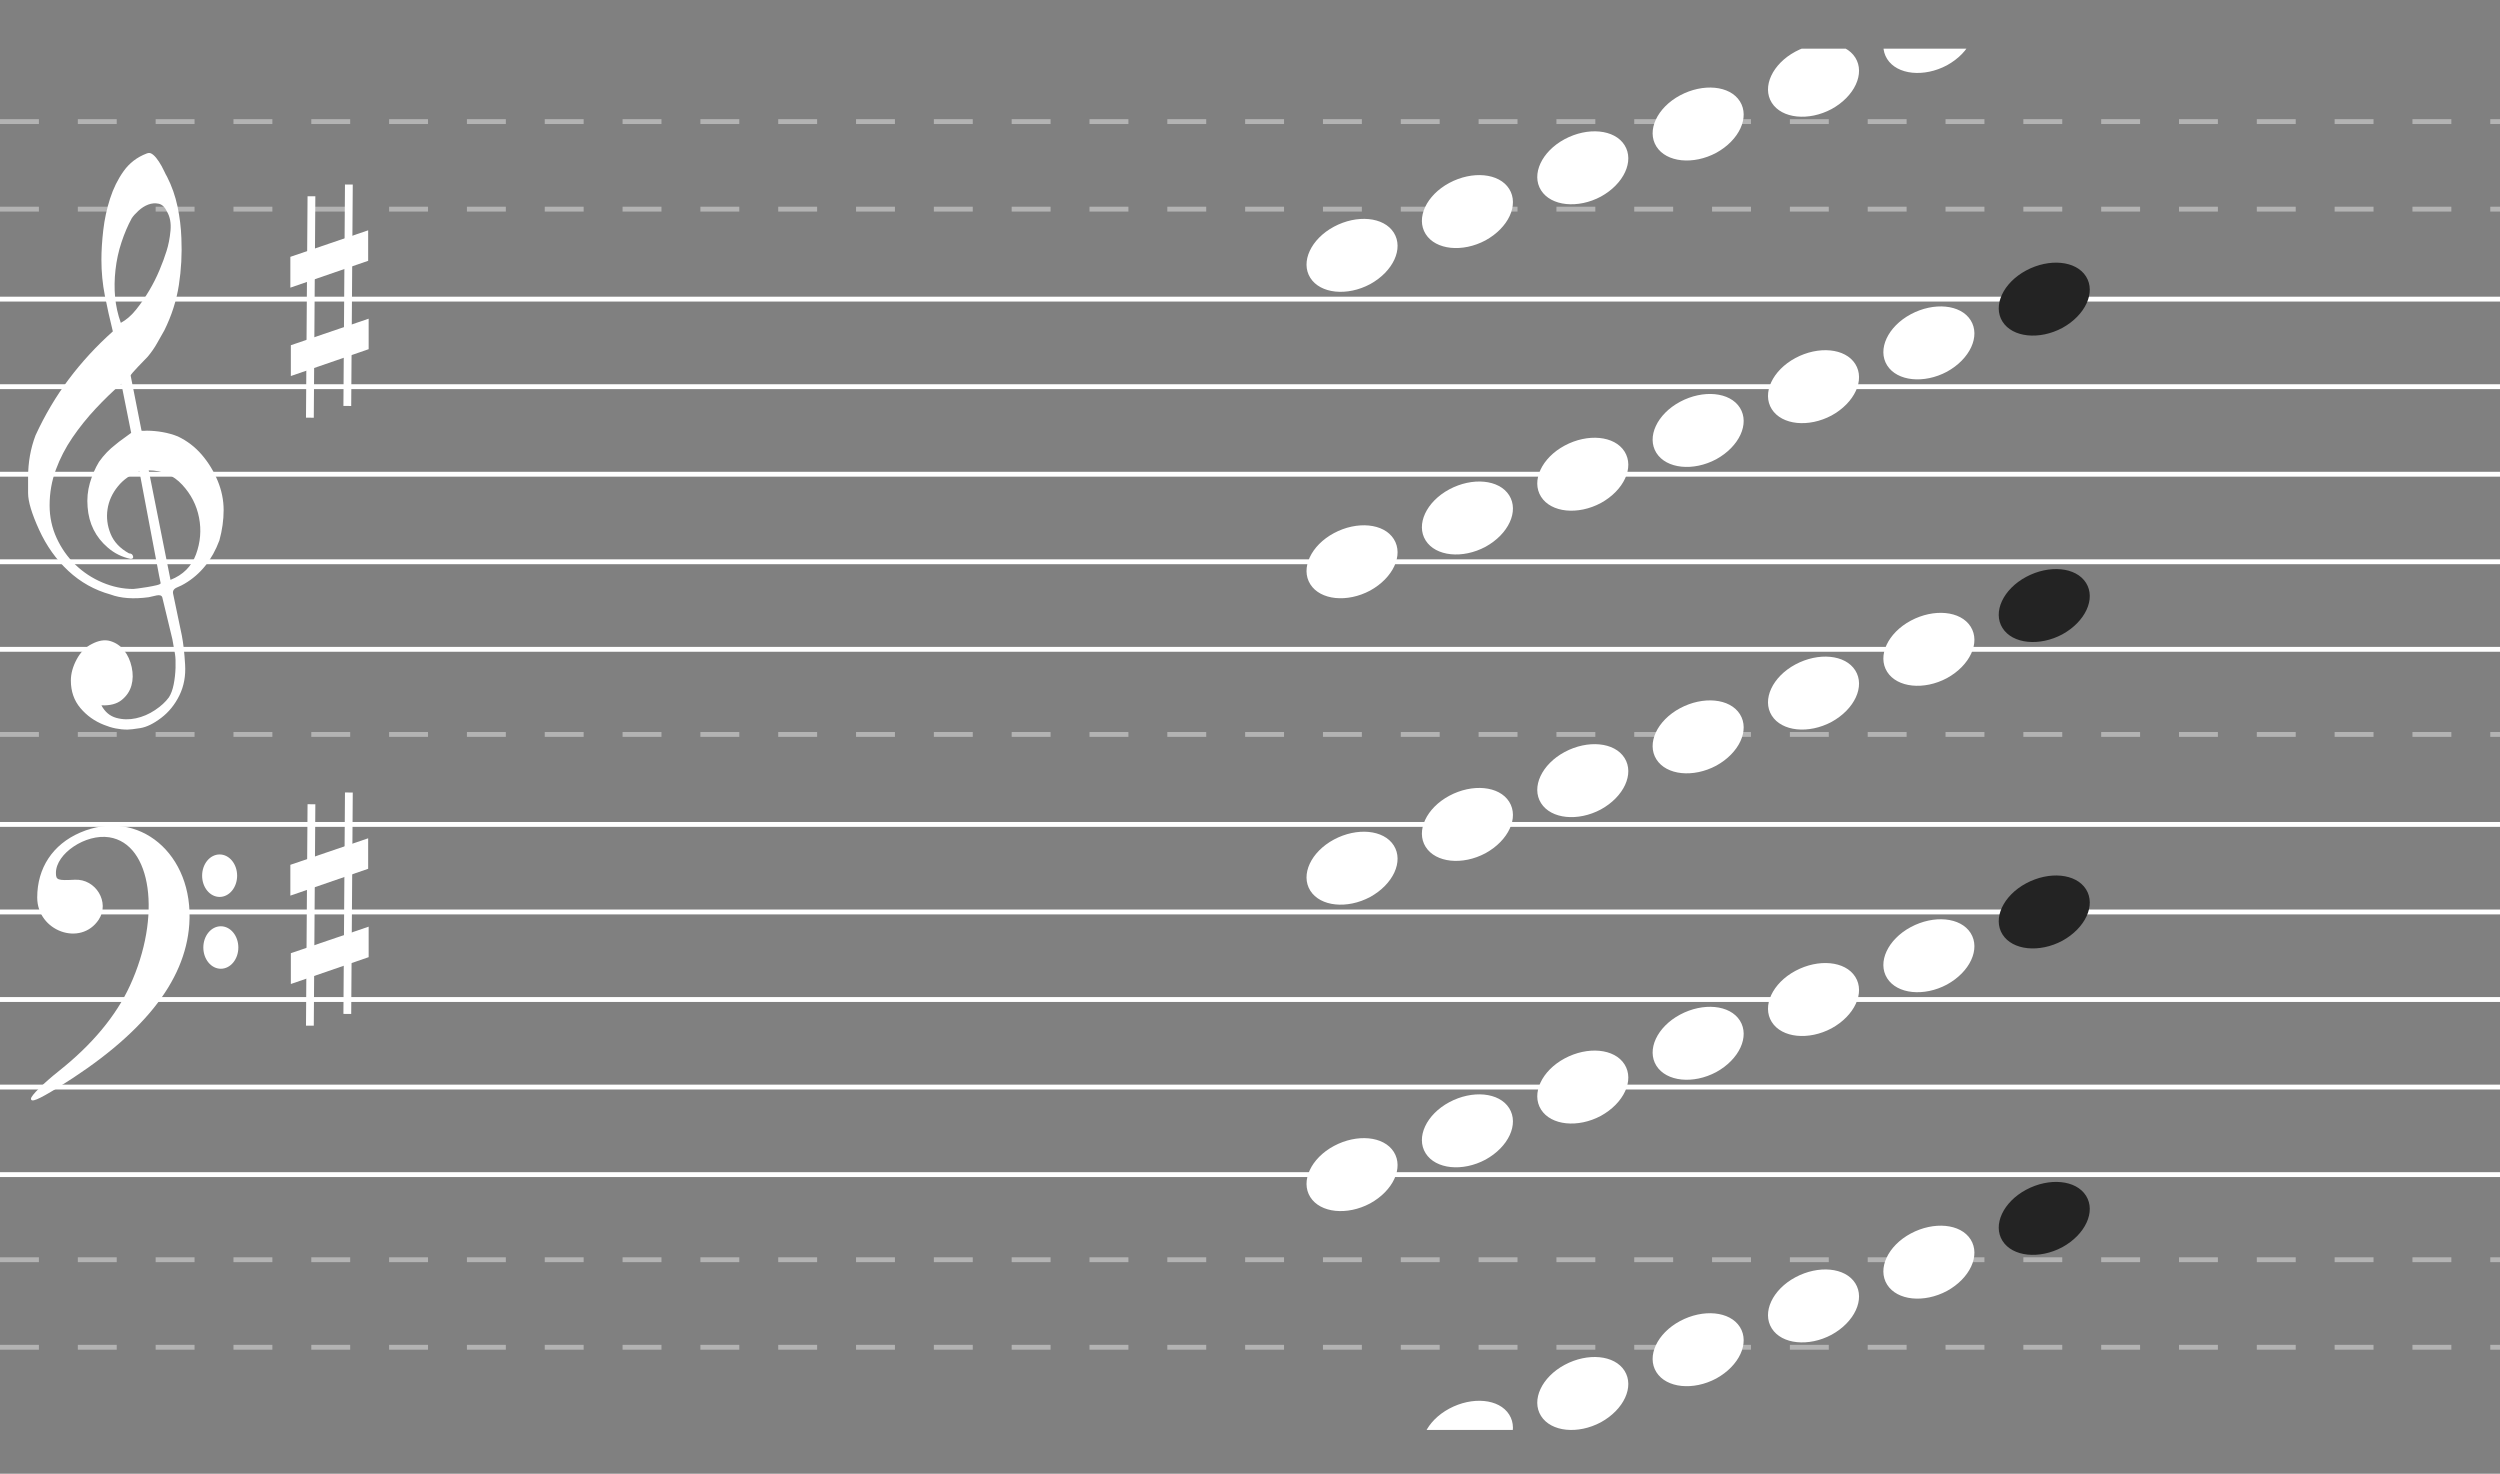 <svg width="514" height="303" viewBox="0 0 514 303" fill="none" xmlns="http://www.w3.org/2000/svg">
<rect x="0" y="0" width="514" height="303" fill="#808080" stroke="none"/>
<line y1="25" x2="514" y2="25" stroke="white" stroke-opacity="0.4" stroke-dasharray="8 8"/>
<line y1="43" x2="514" y2="43" stroke="white" stroke-opacity="0.4" stroke-dasharray="8 8"/>
<path d="M0 61.5H514" stroke="white"/>
<path d="M0 79.5H514" stroke="white"/>
<path d="M0 97.5H514" stroke="white"/>
<path d="M0 115.5H514" stroke="white"/>
<path d="M0 133.5H514" stroke="white"/>
<line x1="4.2447e-08" y1="151" x2="514" y2="151" stroke="white" stroke-opacity="0.4" stroke-dasharray="8 8"/>
<path d="M0 169.5H514" stroke="white"/>
<path d="M0 187.5H514" stroke="white"/>
<path d="M0 205.5H514" stroke="white"/>
<path d="M0 223.5H514" stroke="white"/>
<path d="M0 241.5H514" stroke="white"/>
<line x1="4.2447e-08" y1="259" x2="514" y2="259" stroke="white" stroke-opacity="0.4" stroke-dasharray="8 8"/>
<line x1="4.2447e-08" y1="277" x2="514" y2="277" stroke="white" stroke-opacity="0.4" stroke-dasharray="8 8"/>
<path d="M28.663 96.938C26.878 97.542 25.403 98.562 24.238 99.999C23.073 101.435 22.363 103.004 22.108 104.705C21.853 106.406 22.062 108.088 22.736 109.751C23.41 111.414 24.675 112.756 26.532 113.777C26.969 113.777 27.242 113.966 27.352 114.344C27.461 114.721 27.297 114.91 26.86 114.91C25.076 114.533 23.51 113.758 22.162 112.586C19.649 110.431 18.266 107.654 18.011 104.252C17.865 102.551 18.02 100.907 18.475 99.319C18.93 97.731 19.558 96.276 20.36 94.953C21.343 93.555 22.508 92.345 23.856 91.325C23.928 91.249 24.138 91.079 24.484 90.814C24.83 90.55 25.167 90.304 25.494 90.077C25.822 89.851 26.314 89.491 26.969 89L24.948 78.908C23.164 80.457 21.398 82.168 19.65 84.038C17.901 85.91 16.317 87.885 14.897 89.964C13.477 92.043 12.339 94.245 11.483 96.569C10.627 98.894 10.199 101.341 10.199 103.912C10.199 106.293 10.682 108.532 11.647 110.63C12.612 112.728 13.896 114.552 15.498 116.101C17.1 117.651 18.948 118.87 21.043 119.759C23.137 120.647 25.258 121.091 27.406 121.091C27.48 121.091 27.816 121.053 28.417 120.977C29.018 120.902 29.655 120.808 30.329 120.694C31.003 120.581 31.622 120.458 32.186 120.325C32.75 120.193 33.033 120.051 33.033 119.9L32.705 118.313C31.285 110.866 29.937 103.741 28.663 96.938ZM30.575 96.711L35.054 119.22C37.64 118.199 39.387 116.451 40.298 113.975C41.209 111.5 41.417 108.986 40.926 106.435C40.434 103.883 39.278 101.624 37.457 99.659C35.637 97.693 33.342 96.711 30.575 96.711ZM24.839 66.378C25.968 65.772 27.015 64.866 27.98 63.656C28.945 62.447 29.837 61.152 30.657 59.772C31.476 58.393 32.186 56.985 32.787 55.548C33.388 54.112 33.87 52.808 34.234 51.636C34.635 50.389 34.908 48.99 35.054 47.441C35.2 45.891 34.963 44.587 34.344 43.528C33.907 42.584 33.334 42.036 32.623 41.884C31.913 41.733 31.203 41.789 30.493 42.054C29.783 42.319 29.109 42.744 28.471 43.33C27.834 43.916 27.37 44.435 27.079 44.889C26.277 46.363 25.576 48.007 24.976 49.822C24.375 51.636 23.965 53.517 23.747 55.464C23.528 57.41 23.501 59.281 23.665 61.077C23.828 62.872 24.22 64.639 24.839 66.378ZM23.2 68.135C22.581 65.641 22.035 63.193 21.561 60.792C21.088 58.393 20.851 55.926 20.851 53.394C20.851 51.542 20.979 49.51 21.234 47.299C21.489 45.088 21.953 42.933 22.627 40.835C23.3 38.737 24.229 36.857 25.413 35.194C26.596 33.53 28.171 32.321 30.138 31.565C30.32 31.49 30.502 31.452 30.684 31.452C30.939 31.452 31.239 31.603 31.585 31.905C31.931 32.208 32.295 32.652 32.678 33.238C33.06 33.824 33.397 34.428 33.688 35.052C33.979 35.675 34.198 36.101 34.344 36.328C35.327 38.256 36.046 40.306 36.502 42.479C36.957 44.653 37.221 46.817 37.294 48.971C37.439 52.222 37.266 55.435 36.775 58.61C36.283 61.785 35.291 64.885 33.797 67.908C33.288 68.816 32.769 69.732 32.241 70.658C31.713 71.585 31.085 72.482 30.356 73.351C30.211 73.503 29.947 73.777 29.564 74.173C29.181 74.57 28.79 74.977 28.389 75.392C27.989 75.808 27.634 76.196 27.324 76.554C27.015 76.914 26.86 77.131 26.86 77.207L29.099 88.546C29.114 88.621 30.22 88.546 30.22 88.546C32.357 88.574 34.619 88.933 36.584 89.737C38.477 90.644 40.107 91.891 41.473 93.479C42.838 95.067 43.93 96.853 44.75 98.837C45.569 100.821 45.979 102.834 45.979 104.875C45.979 106.916 45.687 108.995 45.105 111.112C43.612 115.119 41.227 118.086 37.949 120.013C37.585 120.24 37.066 120.496 36.392 120.779C35.719 121.062 35.455 121.507 35.6 122.111C36.474 126.23 37.066 129.063 37.376 130.616C37.685 132.168 37.913 134.172 38.058 136.626C38.204 138.973 37.812 141.083 36.884 142.972C35.955 144.868 34.708 146.407 33.142 147.595C31.576 148.789 30.147 149.483 28.854 149.698C27.561 149.906 26.678 150.006 26.205 150.006C24.566 150.006 22.963 149.684 21.398 149.04C19.467 148.289 17.847 147.137 16.536 145.584C15.225 144.031 14.569 142.142 14.569 139.917C14.569 138.515 14.961 137.077 15.744 135.603C16.527 134.129 17.556 133.07 18.83 132.433C20.25 131.675 21.534 131.467 22.681 131.803C23.828 132.147 24.775 132.791 25.522 133.735C26.268 134.68 26.787 135.825 27.079 137.163C27.37 138.508 27.352 139.76 27.024 140.933C26.696 142.107 26.032 143.101 25.03 143.91C24.029 144.725 22.636 145.09 20.851 145.019C21.58 146.378 22.599 147.237 23.91 147.595C25.221 147.959 26.569 147.981 27.952 147.68C29.337 147.38 30.638 146.822 31.858 146.006C33.078 145.198 34.035 144.318 34.726 143.373C35.163 142.693 35.491 141.806 35.71 140.711C35.928 139.61 36.056 138.472 36.092 137.277C36.128 136.089 36.092 135.159 35.983 134.501C35.873 133.835 35.691 132.805 35.436 131.41C34.344 126.838 33.652 123.961 33.36 122.788C33.215 122.414 32.823 122.291 32.186 122.423C31.549 122.556 31.012 122.679 30.575 122.788C27.443 123.21 24.821 123.017 22.709 122.225C19.431 121.318 16.545 119.701 14.05 117.377C11.556 115.053 9.553 112.237 8.042 108.929C6.53 105.622 5.775 103.108 5.775 101.388C5.775 99.669 5.775 98.582 5.775 98.128C5.775 95.067 6.285 92.194 7.304 89.51C9.234 85.314 11.52 81.459 14.16 77.944C16.8 74.429 19.813 71.159 23.2 68.135Z" fill="white"/>
<path d="M49.003 194.808C49.003 197.22 47.391 199.175 45.404 199.175C43.416 199.175 41.805 197.22 41.805 194.808C41.805 192.396 43.416 190.441 45.404 190.441C47.391 190.441 49.003 192.396 49.003 194.808ZM48.754 180.042C48.754 182.454 47.143 184.409 45.155 184.409C43.168 184.409 41.556 182.454 41.556 180.042C41.556 177.63 43.168 175.675 45.155 175.675C47.143 175.675 48.754 177.63 48.754 180.042ZM6.368 225.885C6.368 225.261 8.96 222.695 12.128 220.182C18.939 214.778 23.857 208.867 26.718 202.646C33.279 188.379 31.2 173.504 22.457 172.146C17.621 171.394 11.498 175.482 11.498 179.461C11.498 180.938 11.824 181.057 15.369 180.873C19.707 180.649 22.642 185.54 20.295 189.082C16.585 194.678 7.651 191.463 7.651 184.532C7.651 178.458 10.842 173.623 16.459 171.189C28.479 165.98 39.92 175.583 38.918 190.04C38.097 201.89 29.19 212.956 11.899 223.611C7.797 226.139 6.368 226.726 6.368 225.885Z" fill="white"/>
<path fill-rule="evenodd" clip-rule="evenodd" d="M62.912 85.871L63.233 40.346L64.835 40.359L64.515 85.884L62.912 85.871Z" fill="white"/>
<path d="M59.799 70.975L75.796 65.523L75.796 71.793L59.799 77.311L59.799 70.975Z" fill="white"/>
<path fill-rule="evenodd" clip-rule="evenodd" d="M70.606 83.457L70.926 37.932L72.529 37.945L72.208 83.47L70.606 83.457Z" fill="white"/>
<path d="M59.696 52.806L75.693 47.354L75.693 53.624L59.696 59.142L59.696 52.806Z" fill="white"/>
<path fill-rule="evenodd" clip-rule="evenodd" d="M62.912 210.871L63.233 165.346L64.835 165.359L64.515 210.884L62.912 210.871Z" fill="white"/>
<path d="M59.799 195.975L75.796 190.523L75.796 196.793L59.799 202.311L59.799 195.975Z" fill="white"/>
<path fill-rule="evenodd" clip-rule="evenodd" d="M70.606 208.456L70.926 162.932L72.529 162.945L72.208 208.47L70.606 208.456Z" fill="white"/>
<path d="M59.696 177.806L75.693 172.354L75.693 178.624L59.696 184.142L59.696 177.806Z" fill="white"/>
<g clip-path="url(#clip0_25_9021)">
<path d="M269.396 57.121C267.333 53.844 269.544 49.134 274.26 46.608C278.977 44.083 284.504 44.561 286.568 47.837C288.631 51.114 286.42 55.824 281.704 58.418C276.987 60.944 271.46 60.398 269.396 57.121Z" fill="white"/>
<path d="M293.116 48.121C291.052 44.844 293.263 40.134 297.98 37.608C302.696 35.083 308.223 35.561 310.287 38.837C312.35 42.114 310.14 46.824 305.423 49.418C300.706 51.944 295.179 51.398 293.116 48.121Z" fill="white"/>
<path d="M316.835 39.121C314.772 35.844 316.983 31.134 321.699 28.608C326.416 26.083 331.943 26.561 334.006 29.837C336.07 33.114 333.859 37.824 329.142 40.418C324.426 42.944 318.899 42.398 316.835 39.121Z" fill="white"/>
<path d="M340.555 30.121C338.491 26.844 340.702 22.134 345.419 19.608C350.135 17.083 355.662 17.561 357.726 20.837C359.789 24.114 357.579 28.824 352.862 31.418C348.145 33.944 342.618 33.398 340.555 30.121Z" fill="white"/>
<path d="M364.274 21.121C362.211 17.844 364.421 13.134 369.138 10.608C373.855 8.083 379.382 8.561 381.445 11.837C383.509 15.114 381.298 19.824 376.581 22.418C371.865 24.944 366.338 24.398 364.274 21.121Z" fill="white"/>
<path d="M387.994 12.121C385.93 8.844 388.141 4.134 392.858 1.608C397.574 -0.917 403.101 -0.439 405.165 2.837C407.228 6.114 405.018 10.824 400.301 13.418C395.584 15.944 390.057 15.398 387.994 12.121Z" fill="white"/>
<path d="M269.396 120.121C267.333 116.844 269.544 112.134 274.26 109.608C278.977 107.083 284.504 107.561 286.568 110.837C288.631 114.114 286.42 118.824 281.704 121.418C276.987 123.944 271.46 123.398 269.396 120.121Z" fill="white"/>
<path d="M293.116 111.121C291.052 107.844 293.263 103.134 297.98 100.608C302.696 98.083 308.223 98.561 310.287 101.837C312.35 105.114 310.14 109.824 305.423 112.418C300.706 114.944 295.179 114.398 293.116 111.121Z" fill="white"/>
<path d="M316.835 102.121C314.772 98.844 316.983 94.134 321.699 91.609C326.416 89.083 331.943 89.561 334.006 92.837C336.07 96.114 333.859 100.824 329.142 103.418C324.426 105.944 318.899 105.398 316.835 102.121Z" fill="white"/>
<path d="M340.555 93.121C338.491 89.844 340.702 85.134 345.419 82.609C350.135 80.083 355.662 80.561 357.726 83.837C359.789 87.114 357.579 91.824 352.862 94.418C348.145 96.944 342.618 96.397 340.555 93.121Z" fill="white"/>
<path d="M364.274 84.121C362.211 80.844 364.421 76.134 369.138 73.609C373.855 71.083 379.382 71.561 381.445 74.837C383.509 78.114 381.298 82.824 376.581 85.418C371.865 87.944 366.338 87.397 364.274 84.121Z" fill="white"/>
<path d="M387.994 75.121C385.93 71.844 388.141 67.134 392.858 64.609C397.574 62.083 403.101 62.561 405.165 65.837C407.228 69.114 405.018 73.824 400.301 76.418C395.584 78.944 390.057 78.397 387.994 75.121Z" fill="white"/>
<path d="M411.713 66.121C409.65 62.844 411.86 58.134 416.577 55.608C421.294 53.083 426.821 53.561 428.884 56.837C430.948 60.114 428.737 64.824 424.02 67.418C419.304 69.944 413.777 69.397 411.713 66.121Z" fill="#232323"/>
<path d="M269.396 183.121C267.333 179.844 269.544 175.134 274.26 172.608C278.977 170.083 284.504 170.561 286.568 173.837C288.631 177.114 286.42 181.824 281.704 184.418C276.987 186.944 271.46 186.398 269.396 183.121Z" fill="white"/>
<path d="M293.116 174.121C291.052 170.844 293.263 166.134 297.98 163.608C302.696 161.083 308.223 161.561 310.287 164.837C312.35 168.114 310.14 172.824 305.423 175.418C300.706 177.944 295.179 177.398 293.116 174.121Z" fill="white"/>
<path d="M316.835 165.121C314.772 161.844 316.983 157.134 321.699 154.608C326.416 152.083 331.943 152.561 334.006 155.837C336.07 159.114 333.859 163.824 329.142 166.418C324.426 168.944 318.899 168.398 316.835 165.121Z" fill="white"/>
<path d="M340.555 156.121C338.491 152.844 340.702 148.134 345.419 145.608C350.135 143.083 355.662 143.561 357.726 146.837C359.789 150.114 357.579 154.824 352.862 157.418C348.145 159.944 342.618 159.398 340.555 156.121Z" fill="white"/>
<path d="M364.274 147.121C362.211 143.844 364.421 139.134 369.138 136.608C373.855 134.083 379.382 134.561 381.445 137.837C383.509 141.114 381.298 145.824 376.581 148.418C371.865 150.944 366.338 150.398 364.274 147.121Z" fill="white"/>
<path d="M387.994 138.121C385.93 134.844 388.141 130.134 392.858 127.608C397.574 125.083 403.101 125.561 405.165 128.837C407.228 132.114 405.018 136.824 400.301 139.418C395.584 141.944 390.057 141.398 387.994 138.121Z" fill="white"/>
<path d="M411.713 129.121C409.65 125.844 411.86 121.134 416.577 118.608C421.294 116.083 426.821 116.561 428.884 119.837C430.948 123.114 428.737 127.824 424.02 130.418C419.304 132.944 413.777 132.398 411.713 129.121Z" fill="#232323"/>
<path d="M269.396 246.121C267.333 242.844 269.544 238.134 274.26 235.608C278.977 233.083 284.504 233.561 286.568 236.837C288.631 240.114 286.42 244.824 281.704 247.418C276.987 249.944 271.46 249.398 269.396 246.121Z" fill="white"/>
<path d="M293.116 237.121C291.052 233.844 293.263 229.134 297.98 226.608C302.696 224.083 308.223 224.561 310.287 227.837C312.35 231.114 310.14 235.824 305.423 238.418C300.706 240.944 295.179 240.398 293.116 237.121Z" fill="white"/>
<path d="M316.835 228.121C314.772 224.844 316.983 220.134 321.699 217.608C326.416 215.083 331.943 215.561 334.006 218.837C336.07 222.114 333.859 226.824 329.142 229.418C324.426 231.944 318.899 231.398 316.835 228.121Z" fill="white"/>
<path d="M340.555 219.121C338.491 215.844 340.702 211.134 345.419 208.608C350.135 206.083 355.662 206.561 357.726 209.837C359.789 213.114 357.579 217.824 352.862 220.418C348.145 222.944 342.618 222.398 340.555 219.121Z" fill="white"/>
<path d="M364.274 210.121C362.211 206.844 364.421 202.134 369.138 199.608C373.855 197.083 379.382 197.561 381.445 200.837C383.509 204.114 381.298 208.824 376.581 211.418C371.865 213.944 366.338 213.398 364.274 210.121Z" fill="white"/>
<path d="M387.994 201.121C385.93 197.844 388.141 193.134 392.858 190.608C397.574 188.083 403.101 188.561 405.165 191.837C407.228 195.114 405.018 199.824 400.301 202.418C395.584 204.944 390.057 204.398 387.994 201.121Z" fill="white"/>
<path d="M411.713 192.121C409.65 188.844 411.86 184.134 416.577 181.608C421.294 179.083 426.821 179.561 428.884 182.837C430.948 186.114 428.737 190.824 424.02 193.418C419.304 195.944 413.777 195.398 411.713 192.121Z" fill="#232323"/>
<path d="M293.116 300.121C291.052 296.844 293.263 292.134 297.98 289.608C302.696 287.083 308.223 287.561 310.287 290.837C312.35 294.114 310.14 298.824 305.423 301.418C300.706 303.944 295.179 303.398 293.116 300.121Z" fill="white"/>
<path d="M316.835 291.121C314.772 287.844 316.983 283.134 321.699 280.608C326.416 278.083 331.943 278.561 334.006 281.837C336.07 285.114 333.859 289.824 329.142 292.418C324.426 294.944 318.899 294.398 316.835 291.121Z" fill="white"/>
<path d="M340.555 282.121C338.491 278.844 340.702 274.134 345.419 271.608C350.135 269.083 355.662 269.561 357.726 272.837C359.789 276.114 357.579 280.824 352.862 283.418C348.145 285.944 342.618 285.398 340.555 282.121Z" fill="white"/>
<path d="M364.274 273.121C362.211 269.844 364.421 265.134 369.138 262.608C373.855 260.083 379.382 260.561 381.445 263.837C383.509 267.114 381.298 271.824 376.581 274.418C371.865 276.944 366.338 276.398 364.274 273.121Z" fill="white"/>
<path d="M387.994 264.121C385.93 260.844 388.141 256.134 392.858 253.608C397.574 251.083 403.101 251.561 405.165 254.837C407.228 258.114 405.018 262.824 400.301 265.418C395.584 267.944 390.057 267.398 387.994 264.121Z" fill="white"/>
<path d="M411.713 255.121C409.65 251.844 411.86 247.134 416.577 244.608C421.294 242.083 426.821 242.561 428.884 245.837C430.948 249.114 428.737 253.824 424.02 256.418C419.304 258.944 413.777 258.398 411.713 255.121Z" fill="#232323"/>
</g>
<defs>
<clipPath id="clip0_25_9021">
<rect width="306" height="284" fill="white" transform="translate(208 10)"/>
</clipPath>
</defs>
</svg>
